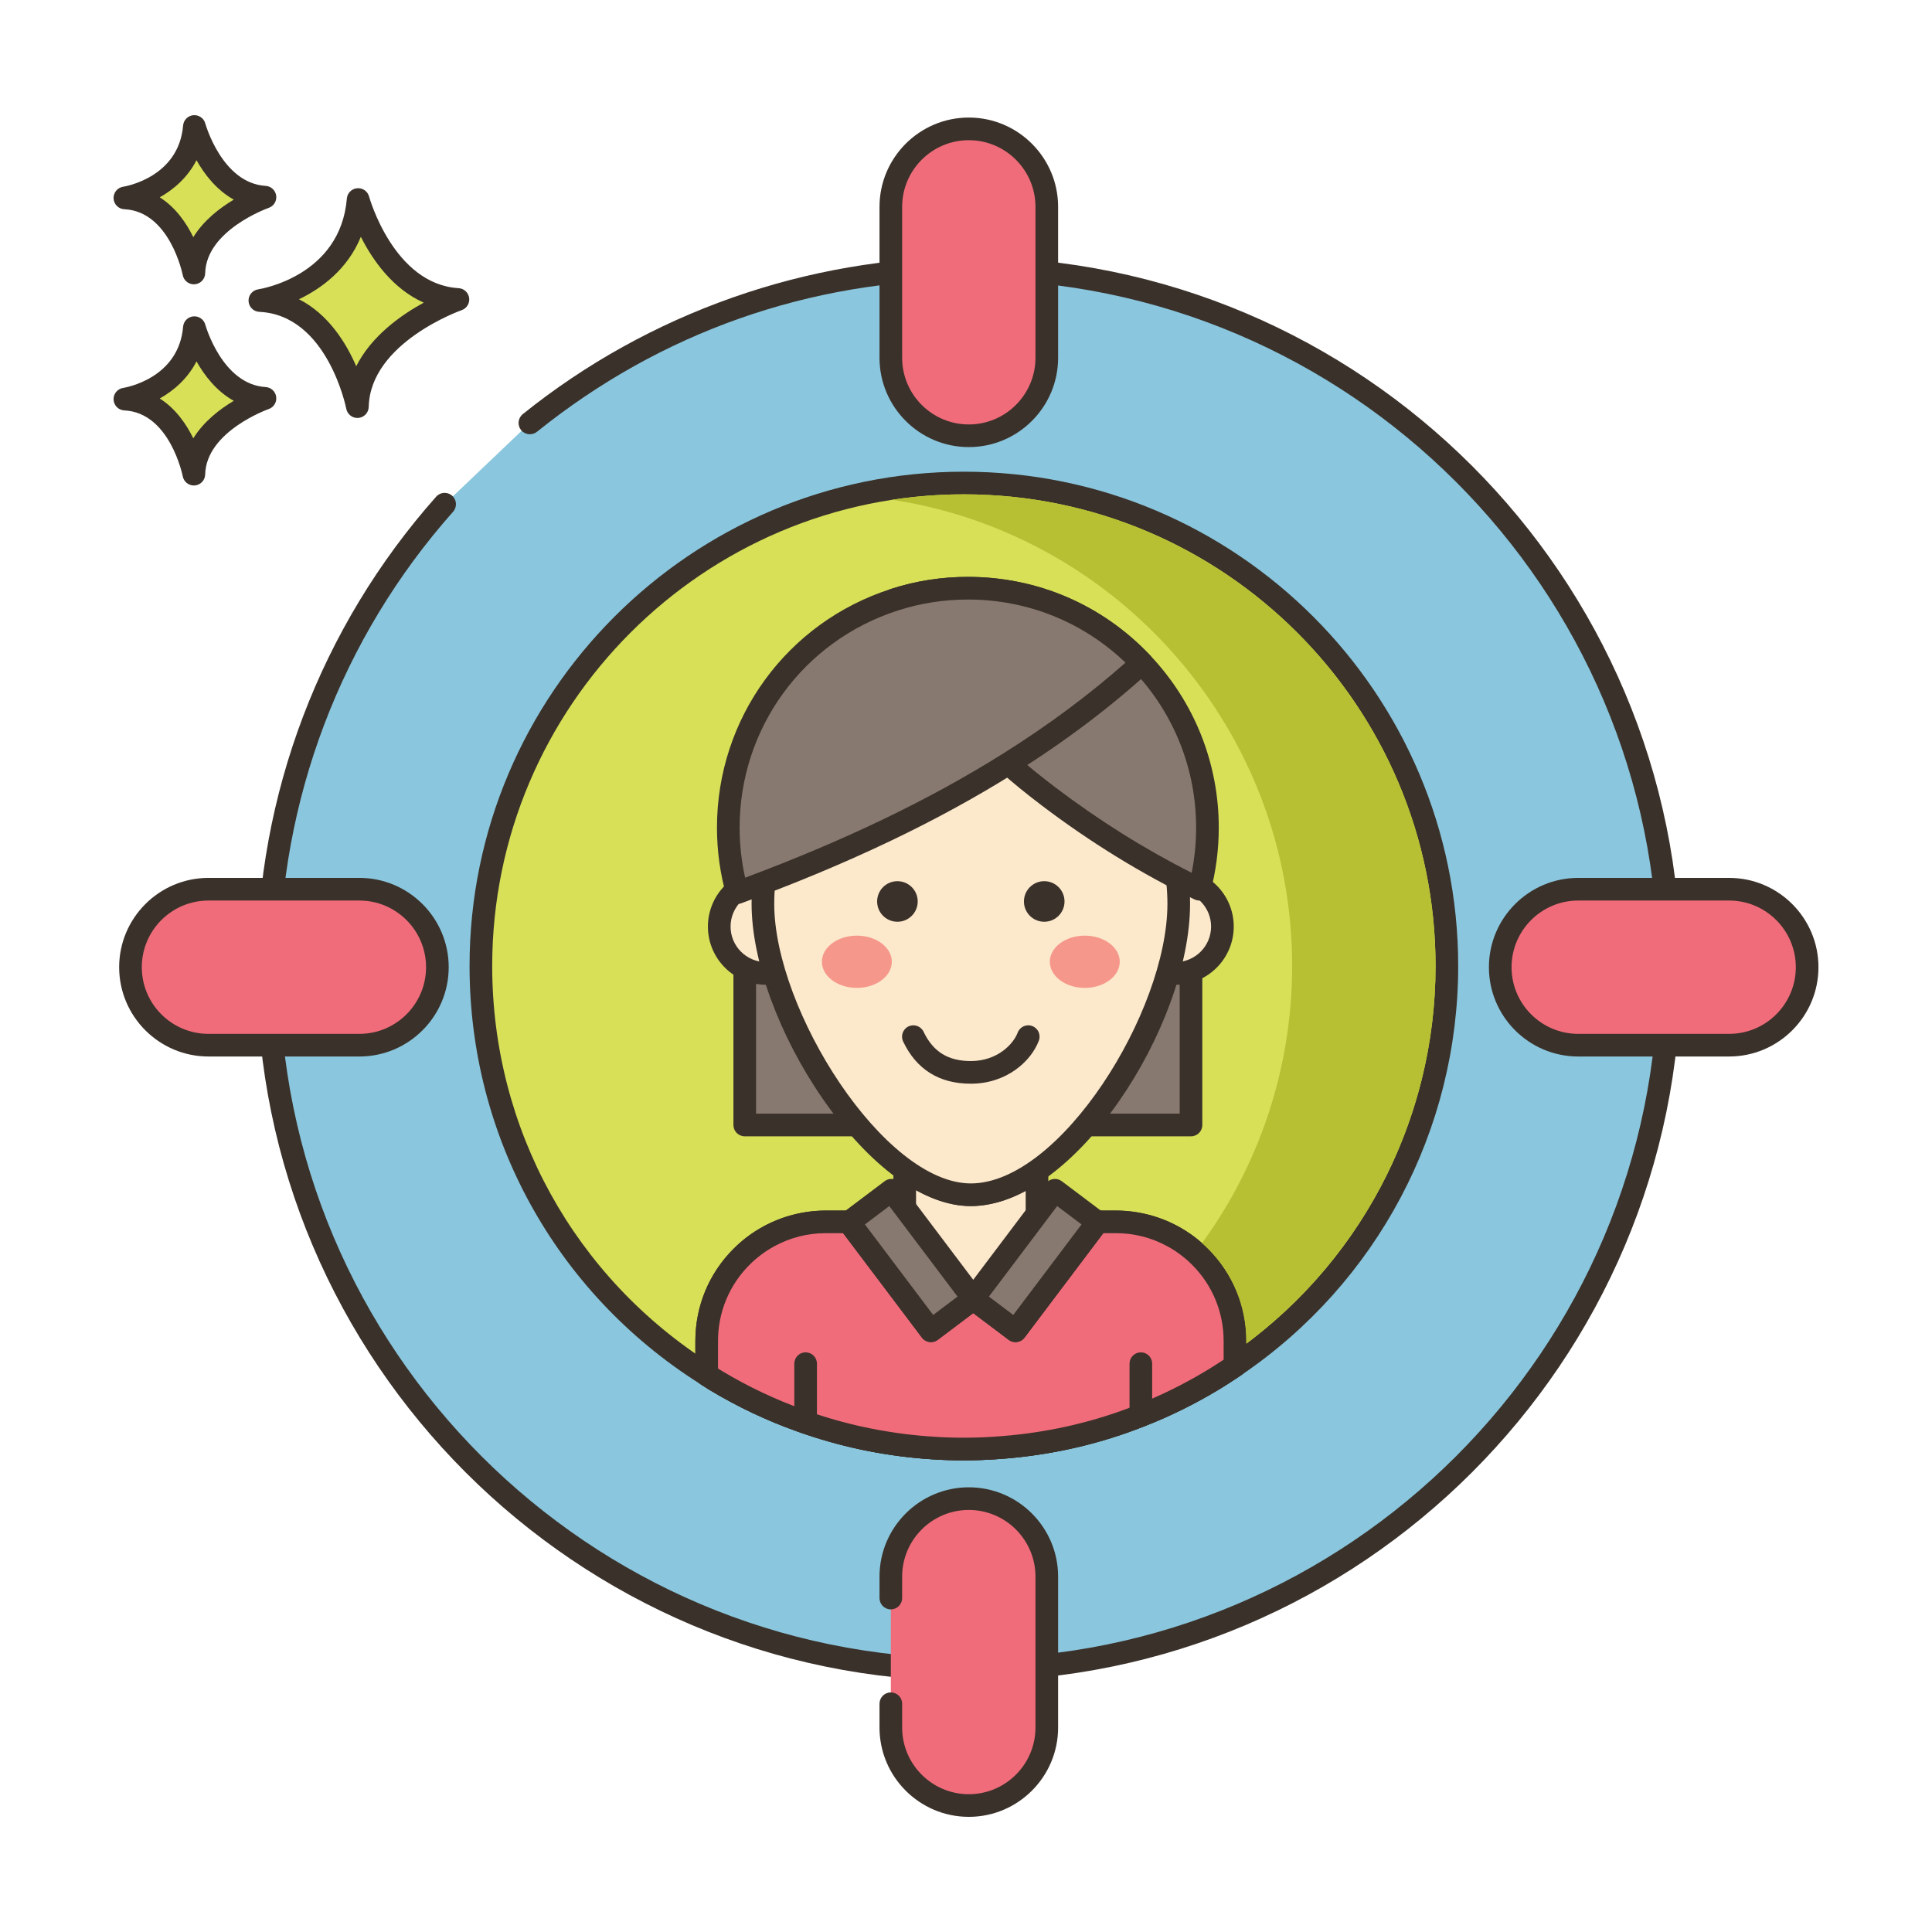 <svg id="Layer_1" enable-background="new 0 0 256 256" height="512" viewBox="0 0 256 256" width="512" xmlns="http://www.w3.org/2000/svg"><path d="m128.372 35.566c-22.019 0-42.242 7.67-58.158 20.477l-11.296 10.763c-14.549 16.391-23.389 37.963-23.389 61.603 0 51.276 41.567 92.843 92.843 92.843 51.275 0 92.843-41.567 92.843-92.843 0-51.275-41.568-92.843-92.843-92.843z" fill="#8ac6dd"/><path d="m128.372 34.066c-21.435 0-42.423 7.39-59.099 20.808-.646.52-.747 1.464-.229 2.109.521.645 1.464.746 2.109.229 16.379-13.18 36.164-20.146 57.218-20.146 50.366 0 91.343 40.977 91.343 91.343s-40.977 91.343-91.343 91.343-91.343-40.977-91.343-91.343c0-22.366 8.172-43.89 23.011-60.606.55-.62.493-1.568-.126-2.118-.622-.549-1.568-.493-2.118.126-15.326 17.267-23.767 39.498-23.767 62.599 0 52.021 42.322 94.343 94.343 94.343s94.343-42.322 94.343-94.343-42.321-94.344-94.342-94.344z" fill="#3a312a"/><path d="m128.372 17.076c-5.707 0-10.333 4.626-10.333 10.333v2.427 15.646 1.927c0 5.707 4.626 10.333 10.333 10.333s10.333-4.626 10.333-10.333v-20c0-5.707-4.626-10.333-10.333-10.333z" fill="#f16c7a"/><path d="m128.372 15.576c-6.524 0-11.833 5.309-11.833 11.833v20c0 6.524 5.309 11.833 11.833 11.833s11.833-5.309 11.833-11.833v-20c0-6.524-5.309-11.833-11.833-11.833zm8.833 31.833c0 4.87-3.963 8.833-8.833 8.833s-8.833-3.963-8.833-8.833v-20c0-4.87 3.963-8.833 8.833-8.833s8.833 3.963 8.833 8.833z" fill="#3a312a"/><path d="m128.372 198.576c-5.707 0-10.333 4.626-10.333 10.333v2.843 14 3.157c0 5.707 4.626 10.333 10.333 10.333s10.333-4.626 10.333-10.333v-20c0-5.706-4.626-10.333-10.333-10.333z" fill="#f16c7a"/><path d="m128.372 197.076c-6.524 0-11.833 5.309-11.833 11.833v2.843c0 .828.672 1.5 1.5 1.5s1.5-.672 1.5-1.5v-2.843c0-4.87 3.963-8.833 8.833-8.833s8.833 3.963 8.833 8.833v20c0 4.87-3.963 8.833-8.833 8.833s-8.833-3.963-8.833-8.833v-3.157c0-.828-.672-1.5-1.5-1.5s-1.5.672-1.5 1.5v3.157c0 6.524 5.309 11.833 11.833 11.833s11.833-5.309 11.833-11.833v-20c0-6.524-5.309-11.833-11.833-11.833z" fill="#3a312a"/><path d="m229.122 117.826h-20c-5.707 0-10.333 4.626-10.333 10.333s4.626 10.333 10.333 10.333h20c5.707 0 10.333-4.626 10.333-10.333s-4.626-10.333-10.333-10.333z" fill="#f16c7a"/><path d="m229.122 116.326h-20c-6.524 0-11.833 5.309-11.833 11.833s5.309 11.833 11.833 11.833h20c6.524 0 11.833-5.309 11.833-11.833s-5.309-11.833-11.833-11.833zm0 20.666h-20c-4.87 0-8.833-3.963-8.833-8.833s3.963-8.833 8.833-8.833h20c4.87 0 8.833 3.963 8.833 8.833s-3.963 8.833-8.833 8.833z" fill="#3a312a"/><path d="m47.622 117.826h-20c-5.707 0-10.333 4.626-10.333 10.333s4.626 10.333 10.333 10.333h20c5.707 0 10.333-4.626 10.333-10.333s-4.626-10.333-10.333-10.333z" fill="#f16c7a"/><path d="m47.622 116.326h-20c-6.524 0-11.833 5.309-11.833 11.833s5.309 11.833 11.833 11.833h20c6.524 0 11.833-5.309 11.833-11.833s-5.309-11.833-11.833-11.833zm0 20.666h-20c-4.87 0-8.833-3.963-8.833-8.833s3.963-8.833 8.833-8.833h20c4.87 0 8.833 3.963 8.833 8.833s-3.963 8.833-8.833 8.833z" fill="#3a312a"/><path d="m47.456 26.435c-.974 11.563-13.024 13.389-13.024 13.389 10.347.487 12.925 14.059 12.925 14.059.221-9.677 13.321-14.202 13.321-14.202-9.814-.587-13.222-13.246-13.222-13.246z" fill="#d7e057"/><path d="m60.768 38.184c-8.604-.515-11.832-12.024-11.863-12.141-.19-.702-.852-1.162-1.584-1.102-.725.066-1.298.642-1.359 1.367-.859 10.215-11.313 11.964-11.754 12.032-.763.116-1.313.791-1.273 1.561.04.771.657 1.385 1.428 1.421 9.027.425 11.498 12.718 11.521 12.842.138.712.76 1.218 1.473 1.218.042 0 .084-.002.126-.005.765-.064 1.357-.693 1.375-1.46.193-8.509 12.191-12.777 12.313-12.819.676-.234 1.092-.914.994-1.622-.101-.709-.684-1.25-1.397-1.292zm-13.567 10.344c-1.356-3.13-3.708-6.906-7.586-8.876 2.931-1.404 6.408-3.912 8.201-8.272 1.551 3.071 4.199 6.88 8.334 8.723-3.007 1.639-6.922 4.404-8.949 8.425z" fill="#3a312a"/><path d="m25.757 43.415c-.689 8.179-9.212 9.471-9.212 9.471 7.318.344 9.142 9.944 9.142 9.944.156-6.844 9.422-10.045 9.422-10.045-6.941-.416-9.352-9.37-9.352-9.37z" fill="#d7e057"/><path d="m35.199 51.287c-5.767-.345-7.973-8.186-7.995-8.265-.189-.702-.859-1.164-1.581-1.102-.726.065-1.3.643-1.361 1.368-.578 6.87-7.646 8.066-7.941 8.113-.763.116-1.313.791-1.273 1.561.04.771.657 1.385 1.428 1.421 6.035.284 7.723 8.645 7.738 8.727.136.712.759 1.22 1.473 1.22.041 0 .083-.002.124-.005.766-.063 1.359-.693 1.377-1.461.13-5.709 8.332-8.634 8.413-8.662.676-.233 1.093-.913.996-1.622-.099-.709-.684-1.251-1.398-1.293zm-9.585 6.795c-.924-1.886-2.34-3.947-4.447-5.28 1.855-1.041 3.697-2.629 4.87-4.916 1.058 1.874 2.655 3.954 4.941 5.224-1.849 1.1-3.988 2.74-5.364 4.972z" fill="#3a312a"/><path d="m25.757 16.757c-.689 8.179-9.212 9.471-9.212 9.471 7.318.344 9.142 9.944 9.142 9.944.156-6.845 9.422-10.045 9.422-10.045-6.941-.416-9.352-9.37-9.352-9.37z" fill="#d7e057"/><path d="m35.199 24.63c-5.767-.346-7.973-8.186-7.995-8.265-.189-.702-.859-1.163-1.581-1.102-.726.065-1.3.643-1.361 1.368-.578 6.87-7.646 8.065-7.941 8.112-.763.116-1.313.791-1.273 1.561.04.771.657 1.385 1.428 1.421 6.035.284 7.723 8.645 7.738 8.727.136.712.759 1.22 1.473 1.22.041 0 .083-.002.124-.005.766-.063 1.359-.693 1.377-1.461.13-5.708 8.332-8.633 8.413-8.661.676-.233 1.093-.913.996-1.622-.099-.709-.684-1.25-1.398-1.293zm-9.585 6.794c-.924-1.885-2.34-3.947-4.447-5.279 1.855-1.041 3.697-2.63 4.87-4.916 1.058 1.874 2.654 3.954 4.942 5.224-1.849 1.1-3.989 2.739-5.365 4.971z" fill="#3a312a"/><path d="m127.719 64.002c-35.35 0-64 28.65-64 64 0 22.76 11.88 42.73 29.79 54.07.04.03.08.06.13.08.16.11.32.22.49.31.28.19.56.37.84.53 3.49 2.09 7.17 3.84 11.04 5.22.25.09.49.18.74.26.02.01.05.021.07.03.13.05.28.09.42.14 5.21 1.77 10.72 2.87 16.43 3.23 1.34.09 2.69.13 4.05.13 1.44 0 2.85-.05 4.25-.15 5.86-.38 11.52-1.54 16.82-3.4.29-.1.59-.22.88-.32.05-.02.09-.03.14-.05.46-.17.91-.34 1.36-.52 3.25-1.27 6.36-2.81 9.3-4.57.48-.29.96-.58 1.42-.88.1-.06.19-.11.27-.17.01 0 .01-.01.01-.01.5-.32.99-.64 1.47-.97 16.96-11.51 28.08-30.93 28.08-52.96 0-35.35-28.651-64-64-64z" fill="#d7e057"/><path d="m127.719 62.502c-36.117 0-65.5 29.383-65.5 65.5 0 22.544 11.379 43.215 30.439 55.307.054.038.126.088.217.138.154.105.311.208.473.298.291.196.583.382.851.535 3.601 2.155 7.404 3.954 11.304 5.344l.152.056c.188.068.373.135.562.197.021.009.044.019.065.026.1.038.207.073.315.107l.159.052c5.385 1.83 11.044 2.943 16.813 3.308 1.318.088 2.715.133 4.15.133 1.467 0 2.933-.052 4.347-.153 5.939-.386 11.733-1.557 17.217-3.479.148-.052.3-.108.452-.165.142-.053.283-.105.48-.175.017-.006.098-.034.113-.04.474-.175.937-.35 1.387-.53 3.258-1.273 6.463-2.848 9.566-4.705.482-.292.966-.584 1.427-.885.12-.071.229-.139.332-.214.492-.315.974-.631 1.441-.952 17.994-12.212 28.737-32.474 28.737-54.201.001-36.119-29.382-65.502-65.499-65.502zm35.07 117.224c-.467.321-.943.632-1.43.943-.008.005-.017.011-.025.017-.054.031-.104.064-.15.1-.02.012-.097.059-.116.07-.434.284-.887.558-1.369.85-2.918 1.747-5.972 3.247-9.088 4.464-.438.176-.875.341-1.327.508-.001.001-.101.036-.102.036-.163.057-.33.118-.496.181l-.393.144c-5.229 1.834-10.754 2.95-16.432 3.318-1.373.099-2.728.146-4.143.146-1.369 0-2.697-.043-3.955-.127-5.511-.348-10.908-1.409-16.021-3.146l-.322-.099c-.068-.034-.14-.063-.213-.087-.18-.058-.354-.121-.531-.185l-.163-.06c-3.717-1.325-7.342-3.039-10.8-5.109-.248-.142-.495-.302-.742-.469-.045-.031-.092-.06-.141-.085-.118-.063-.229-.143-.34-.22-.042-.028-.086-.056-.13-.08-.017-.011-.032-.021-.049-.032-18.217-11.534-29.093-31.272-29.093-52.802 0-34.463 28.037-62.5 62.5-62.5s62.5 28.037 62.5 62.5c.001 20.731-10.25 40.065-27.429 51.724z" fill="#3a312a"/><path d="m98.682 107.567h59.129v41.5h-59.129z" fill="#87796f"/><path d="m157.812 106.067h-59.129c-.828 0-1.5.672-1.5 1.5v41.5c0 .828.672 1.5 1.5 1.5h59.129c.828 0 1.5-.672 1.5-1.5v-41.5c0-.828-.672-1.5-1.5-1.5zm-1.5 41.5h-56.129v-38.5h56.129z" fill="#3a312a"/><path d="m159.019 166.532c-1.07-1.07-2.29-1.99-3.64-2.72-2.24-1.21-4.8-1.9-7.53-1.9h-10.44v-6.78c-2.89 2-5.87 3.18-8.77 3.18-2.78 0-5.71-1.19-8.59-3.22h-.17v6.82h-10.45c-2.73 0-5.29.69-7.53 1.9-1.35.73-2.57 1.65-3.64 2.72-2.86 2.86-4.62 6.8-4.62 11.16v4.46c.16.11.32.22.49.31.28.19.56.37.84.53 3.49 2.09 7.17 3.84 11.04 5.22.25.09.49.18.74.26.02.01.05.021.07.03.13.05.28.09.42.14 5.21 1.77 10.72 2.87 16.43 3.23 1.34.09 2.69.13 4.05.13 1.44 0 2.85-.05 4.25-.15 5.86-.38 11.52-1.54 16.82-3.4.29-.1.59-.22.88-.32.05-.02.09-.03.14-.05.46-.17.91-.34 1.36-.52 3.25-1.27 6.36-2.81 9.3-4.57.48-.29.96-.58 1.42-.88.1-.06.19-.11.27-.17.01 0 .01-.01.01-.01.5-.32.99-.64 1.47-.97v-3.27c0-4.36-1.76-8.3-4.62-11.16z" fill="#fce8cb"/><path d="m160.079 165.47c-1.189-1.188-2.53-2.189-3.987-2.978-2.519-1.361-5.369-2.08-8.243-2.08h-8.94v-5.28c0-.558-.31-1.069-.804-1.329-.494-.259-1.091-.222-1.55.096-2.793 1.933-5.456 2.913-7.916 2.913-2.354 0-4.953-.991-7.726-2.945-.253-.179-.555-.274-.864-.274h-.17c-.828 0-1.5.672-1.5 1.5v5.32h-8.95c-2.874 0-5.725.719-8.244 2.08-1.458.789-2.8 1.791-3.986 2.979-3.263 3.263-5.06 7.603-5.06 12.221v4.46c0 .493.242.955.648 1.235.184.126.368.25.561.357.291.196.583.382.851.535 3.601 2.155 7.404 3.954 11.304 5.344l.152.056c.188.068.372.135.562.197.021.009.043.019.065.026.1.038.207.073.315.107l.159.052c5.385 1.83 11.044 2.943 16.813 3.308 1.318.088 2.715.133 4.15.133 1.467 0 2.933-.052 4.347-.153 5.939-.386 11.733-1.557 17.217-3.479.148-.052.3-.108.452-.165.142-.053.283-.105.48-.175.017-.006.098-.034.113-.04.474-.175.937-.35 1.387-.53 3.258-1.273 6.463-2.848 9.566-4.705.482-.292.966-.584 1.427-.885.12-.071.229-.139.332-.214.492-.316.974-.632 1.448-.957.407-.279.65-.742.65-1.236v-3.271c.001-4.62-1.796-8.96-5.059-12.223zm2.06 14.693c-.257.169-.517.337-.779.506-.008.005-.017.011-.025.017-.054.031-.104.064-.15.1-.02.012-.097.059-.116.07-.434.284-.887.558-1.369.85-2.918 1.747-5.972 3.247-9.088 4.465-.438.175-.875.34-1.326.507-.002.001-.102.036-.103.036-.163.057-.33.118-.496.181l-.393.144c-5.229 1.834-10.754 2.95-16.432 3.318-1.373.099-2.728.146-4.143.146-1.369 0-2.697-.043-3.955-.127-5.511-.348-10.908-1.409-16.021-3.146l-.322-.099c-.068-.034-.14-.063-.213-.087-.18-.058-.354-.121-.531-.185l-.163-.06c-3.717-1.325-7.342-3.039-10.8-5.109-.191-.109-.383-.229-.574-.356v-3.642c0-3.816 1.484-7.403 4.181-10.1.982-.981 2.09-1.81 3.292-2.461 2.112-1.141 4.406-1.719 6.817-1.719h10.45c.828 0 1.5-.672 1.5-1.5v-4.208c2.511 1.399 4.944 2.107 7.26 2.107 2.346 0 4.782-.672 7.27-2.002v4.103c0 .828.672 1.5 1.5 1.5h10.44c2.411 0 4.705.578 6.816 1.719 1.201.65 2.31 1.479 3.293 2.461 2.696 2.696 4.181 6.283 4.181 10.1v2.471z" fill="#3a312a"/><path d="m159.019 166.532c-1.07-1.07-2.29-1.99-3.64-2.72-2.24-1.22-4.8-1.91-7.53-1.91h-2.5l.01.01.05.04-10.85 14.39-5.6-4.22-5.6 4.22-10.86-14.39.06-.04.01-.01h-3.14c-2.73 0-5.29.69-7.53 1.91-1.35.73-2.57 1.65-3.64 2.72-2.86 2.86-4.62 6.8-4.62 11.16v4.46c.16.11.32.22.49.31.28.19.56.37.84.53 3.49 2.09 7.17 3.84 11.04 5.22.25.09.49.18.74.26.02.01.05.021.07.03.13.05.28.09.42.14 5.21 1.77 10.72 2.87 16.43 3.23 1.34.09 2.69.13 4.05.13 1.44 0 2.85-.05 4.25-.15 5.86-.38 11.52-1.54 16.82-3.4.29-.1.59-.22.88-.32.05-.02.09-.03.14-.05.46-.17.91-.34 1.36-.52 3.25-1.27 6.36-2.81 9.3-4.57.48-.29.96-.58 1.42-.88.1-.06.19-.11.27-.17.01 0 .01-.01.01-.01.5-.32.99-.64 1.47-.97v-3.27c0-4.36-1.76-8.3-4.62-11.16z" fill="#f16c7a"/><path d="m160.079 165.47c-1.189-1.188-2.53-2.189-3.983-2.976-2.514-1.369-5.366-2.093-8.247-2.093h-2.5c-.594 0-1.127.355-1.367.898-.016.036-.03.073-.043.11l-9.675 12.831-4.402-3.317c-.533-.402-1.271-.402-1.805 0l-4.403 3.318-9.654-12.793c-.017-.053-.036-.104-.059-.154-.24-.543-.778-.894-1.372-.894h-3.14c-2.881 0-5.733.724-8.244 2.091-1.458.789-2.8 1.791-3.986 2.979-3.263 3.263-5.06 7.603-5.06 12.221v4.46c0 .493.242.955.648 1.235.184.126.368.25.561.357.291.196.583.382.851.535 3.601 2.155 7.404 3.954 11.304 5.344l.152.056c.188.068.373.135.562.197.021.009.044.019.065.026.1.038.207.073.315.107l.159.052c5.385 1.83 11.044 2.943 16.813 3.308 1.318.088 2.715.133 4.15.133 1.467 0 2.933-.052 4.347-.153 5.939-.386 11.733-1.557 17.217-3.479.148-.052.3-.108.452-.165.142-.053.283-.105.48-.175.017-.006.098-.034.113-.04.474-.175.937-.35 1.387-.53 3.258-1.273 6.463-2.848 9.566-4.705.482-.292.966-.584 1.427-.885.12-.071.23-.139.332-.214.492-.316.974-.632 1.448-.957.407-.279.65-.742.65-1.236v-3.271c.001-4.618-1.796-8.958-5.059-12.221zm2.06 14.693c-.257.169-.517.337-.779.506-.008.005-.017.011-.025.017-.054.031-.104.064-.15.1-.02.012-.097.059-.116.07-.434.284-.887.558-1.369.85-2.918 1.747-5.972 3.247-9.088 4.465-.438.175-.875.34-1.326.507-.002.001-.102.036-.103.036-.163.057-.33.118-.496.181l-.393.144c-5.229 1.834-10.754 2.95-16.432 3.318-1.373.099-2.728.146-4.143.146-1.369 0-2.697-.043-3.955-.127-5.511-.348-10.908-1.409-16.021-3.146l-.322-.099c-.068-.034-.14-.063-.213-.087-.18-.058-.354-.121-.531-.185l-.163-.06c-3.717-1.325-7.342-3.039-10.8-5.109-.191-.109-.383-.229-.574-.356v-3.642c0-3.816 1.484-7.403 4.181-10.1.982-.981 2.09-1.81 3.296-2.463 2.105-1.146 4.398-1.728 6.813-1.728h2.285l10.447 13.844c.499.66 1.44.79 2.1.295l4.698-3.54 4.697 3.54c.659.498 1.603.366 2.1-.295l10.438-13.844h1.654c2.415 0 4.708.581 6.816 1.729 1.201.65 2.31 1.479 3.293 2.461 2.696 2.696 4.181 6.283 4.181 10.1z" fill="#3a312a"/><path clip-rule="evenodd" d="m101.518 116.563c-3.432 0-6.215 2.781-6.215 6.211 0 3.431 2.782 6.212 6.215 6.212 3.432 0 6.215-2.781 6.215-6.212 0-3.43-2.783-6.211-6.215-6.211z" fill="#fce8cb" fill-rule="evenodd"/><path d="m101.518 115.063c-4.254 0-7.715 3.459-7.715 7.711s3.461 7.712 7.715 7.712 7.715-3.46 7.715-7.712-3.462-7.711-7.715-7.711zm0 12.423c-2.6 0-4.715-2.113-4.715-4.712 0-2.598 2.115-4.711 4.715-4.711s4.715 2.113 4.715 4.711c-.001 2.599-2.116 4.712-4.715 4.712z" fill="#3a312a"/><path clip-rule="evenodd" d="m155.761 116.563c-3.432 0-6.215 2.781-6.215 6.211 0 3.431 2.782 6.212 6.215 6.212 3.432 0 6.215-2.781 6.215-6.212 0-3.43-2.783-6.211-6.215-6.211z" fill="#fce8cb" fill-rule="evenodd"/><path d="m155.761 115.063c-4.254 0-7.715 3.459-7.715 7.711s3.461 7.712 7.715 7.712 7.715-3.46 7.715-7.712-3.461-7.711-7.715-7.711zm0 12.423c-2.6 0-4.715-2.113-4.715-4.712 0-2.598 2.115-4.711 4.715-4.711s4.715 2.113 4.715 4.711c0 2.599-2.116 4.712-4.715 4.712z" fill="#3a312a"/><path d="m128.639 92.224c-15.216 0-27.55 12.328-27.55 27.536s15.24 38.55 27.55 38.55c12.896 0 27.55-23.342 27.55-38.55.001-15.208-12.334-27.536-27.55-27.536z" fill="#fce8cb"/><path d="m128.64 90.724c-16.019 0-29.051 13.025-29.051 29.036 0 7.524 3.611 17.422 9.425 25.831 6.248 9.036 13.401 14.219 19.626 14.219 13.748 0 29.05-23.872 29.05-40.05-.001-16.011-13.032-29.036-29.05-29.036zm0 66.086c-11.497 0-26.051-22.972-26.051-37.05 0-14.356 11.687-26.036 26.051-26.036s26.05 11.68 26.05 26.036c-.001 14.294-14.224 37.05-26.05 37.05z" fill="#3a312a"/><path d="m118.913 116.761c-1.485 0-2.689 1.204-2.689 2.688s1.204 2.688 2.689 2.688 2.689-1.203 2.689-2.688-1.204-2.688-2.689-2.688z" fill="#3a312a"/><path d="m138.366 116.761c-1.485 0-2.689 1.204-2.689 2.688s1.204 2.688 2.689 2.688 2.689-1.203 2.689-2.688-1.204-2.688-2.689-2.688z" fill="#3a312a"/><path d="m113.538 123.978c-2.558 0-4.632 1.549-4.632 3.461s2.074 3.461 4.632 3.461 4.632-1.55 4.632-3.461-2.073-3.461-4.632-3.461z" fill="#f5978a"/><path d="m143.74 123.978c-2.558 0-4.632 1.549-4.632 3.461s2.074 3.461 4.632 3.461 4.632-1.55 4.632-3.461-2.073-3.461-4.632-3.461z" fill="#f5978a"/><path d="m117.222 158.013h7.042v18.023h-7.042z" fill="#87796f" transform="matrix(.799 -.602 .602 .799 -76.19 106.252)"/><path d="m130.178 171.197-10.851-14.39c-.5-.661-1.438-.792-2.1-.295l-5.625 4.236c-.318.239-.527.596-.583.989-.056.395.048.794.288 1.112l10.851 14.391c.294.391.744.597 1.198.597.314 0 .631-.099.901-.302l5.625-4.237c.318-.239.527-.596.583-.989.056-.394-.047-.793-.287-1.112zm-6.528 3.04-9.044-11.995 3.229-2.432 9.044 11.995z" fill="#3a312a"/><path d="m128.161 163.503h18.023v7.042h-18.023z" fill="#87796f" transform="matrix(.602 -.799 .799 .602 -78.774 175.992)"/><g fill="#3a312a"><path d="m146.896 161.738c-.056-.394-.265-.75-.583-.989l-5.625-4.236c-.66-.496-1.601-.365-2.1.295l-10.851 14.39c-.24.318-.344.718-.288 1.112s.265.75.583.989l5.624 4.237c.271.203.587.302.901.302.454 0 .903-.206 1.198-.597l10.852-14.391c.241-.318.344-.717.289-1.112zm-12.632 12.499-3.228-2.432 9.044-11.995 3.229 2.432z"/><path d="m106.749 179.192c-.828 0-1.5.672-1.5 1.5v7.779c0 .828.672 1.5 1.5 1.5s1.5-.672 1.5-1.5v-7.779c0-.828-.672-1.5-1.5-1.5z"/><path d="m151.169 179.192c-.828 0-1.5.672-1.5 1.5v6.869c0 .828.672 1.5 1.5 1.5s1.5-.672 1.5-1.5v-6.869c0-.828-.672-1.5-1.5-1.5z"/><path d="m136.777 135.955c-.779-.295-1.641.103-1.931.878-.567 1.512-2.688 3.762-6.208 3.762-3.009 0-4.998-1.233-6.258-3.88-.355-.748-1.251-1.064-1.999-.71-.748.356-1.066 1.251-.71 1.999 1.767 3.71 4.783 5.591 8.967 5.591 4.726 0 7.986-2.959 9.017-5.709.291-.776-.102-1.641-.878-1.931z"/></g><path d="m151.308 87.867c-5.789-6.112-13.981-9.926-23.063-9.926-3.396 0-6.667.533-9.73 1.525 2.427 5.625 5.295 11.026 9.202 15.729 1.796 2.156 3.786 4.146 5.892 5.992 1.715 1.525 3.511 2.964 5.335 4.347 6.219 4.719 12.931 8.894 19.988 12.293.694-2.603 1.061-5.338 1.061-8.159 0-8.447-3.298-16.119-8.685-21.801z" fill="#87796f"/><path d="m152.396 86.835c-6.348-6.702-14.925-10.394-24.151-10.394-3.486 0-6.916.537-10.191 1.598-.401.13-.73.423-.904.808-.175.385-.179.825-.011 1.213 2.908 6.742 5.903 11.855 9.426 16.095 1.738 2.088 3.775 4.16 6.048 6.153 1.587 1.411 3.361 2.857 5.426 4.421 6.458 4.9 13.269 9.089 20.242 12.45.206.099.429.148.651.148.214 0 .428-.046.626-.137.406-.187.708-.545.823-.977.738-2.768 1.112-5.643 1.112-8.547 0-8.534-3.23-16.644-9.097-22.831zm5.505 28.812c-6.208-3.126-12.272-6.925-18.052-11.31-2.001-1.517-3.716-2.914-5.251-4.279-2.163-1.896-4.09-3.856-5.728-5.823-3.062-3.684-5.718-8.103-8.293-13.811 2.486-.653 5.059-.983 7.667-.983 8.395 0 16.198 3.358 21.974 9.457 5.336 5.629 8.274 13.004 8.274 20.769.001 2.021-.198 4.024-.591 5.98z" fill="#3a312a"/><path d="m128.245 77.941c-3.396 0-6.667.533-9.73 1.525-12.771 4.1-22.013 16.072-22.013 30.201 0 2.987.413 5.877 1.188 8.618 12.524-4.593 24.761-10.109 35.919-17.099 6.293-3.939 12.237-8.343 17.698-13.32-5.788-6.112-13.98-9.925-23.062-9.925z" fill="#87796f"/><path d="m152.396 86.835c-6.348-6.702-14.925-10.394-24.151-10.394-3.486 0-6.916.537-10.188 1.597-13.789 4.428-23.054 17.138-23.054 31.629 0 3.068.419 6.105 1.244 9.026.113.401.39.738.762.928.213.109.447.164.682.164.175 0 .35-.03.517-.092 14.098-5.17 25.938-10.808 36.198-17.235 6.607-4.137 12.635-8.673 17.913-13.483.297-.271.474-.65.488-1.054.014-.402-.133-.794-.411-1.086zm-19.583 13.08c-9.702 6.078-20.864 11.445-34.079 16.384-.486-2.164-.731-4.389-.731-6.632 0-13.183 8.428-24.745 20.975-28.774 2.977-.963 6.095-1.451 9.268-1.451 7.878 0 15.236 2.958 20.886 8.363-4.863 4.301-10.346 8.371-16.319 12.11z" fill="#3a312a"/><path d="m127.719 65.502c-3.22 0-6.39.25-9.49.72 29.96 4.59 52.99 30.55 52.99 61.78 0 13.39-4.28 26.19-11.94 36.72.27.24.54.49.8.75 3.26 3.26 5.06 7.6 5.06 12.22v.35c15.76-11.78 25.08-30.27 25.08-50.04 0-34.46-28.04-62.5-62.5-62.5z" fill="#b7c033"/></svg>